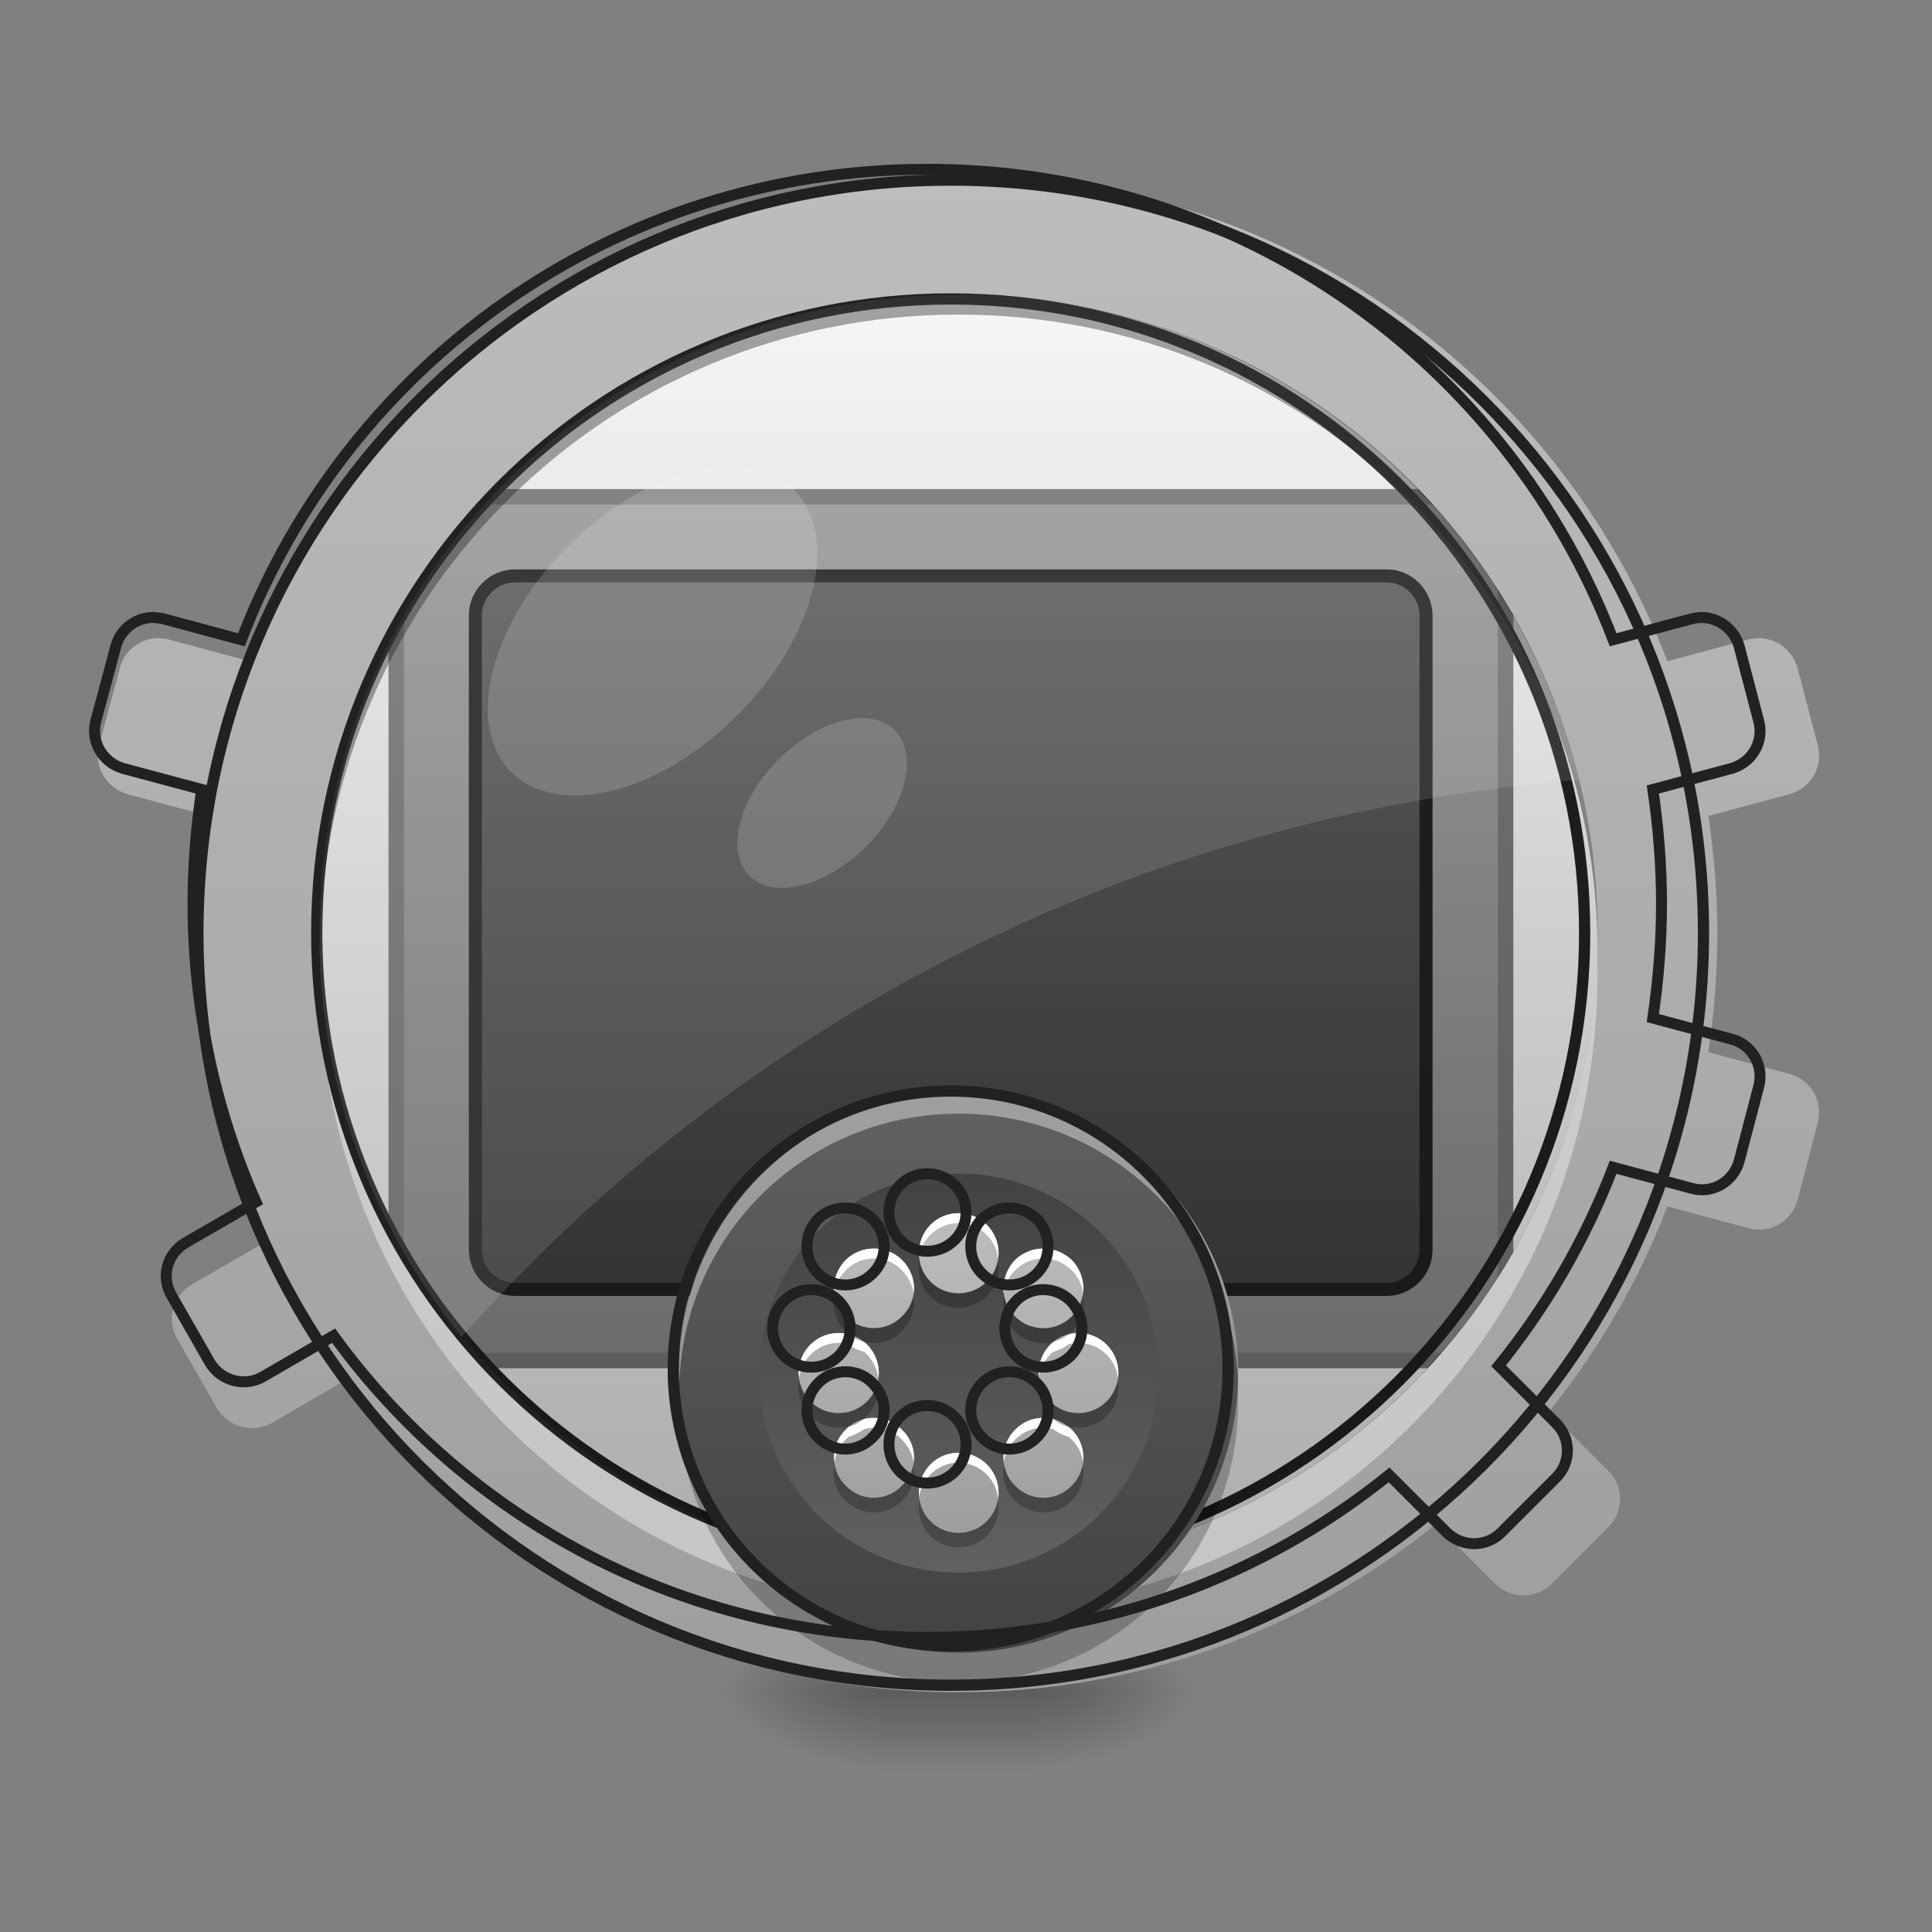 <svg height="16" viewBox="0 0 16 16" width="16" xmlns="http://www.w3.org/2000/svg" xmlns:xlink="http://www.w3.org/1999/xlink"><rect x="0" y="0" width="16" height="16" fill="#808080" stroke="none"/><linearGradient id="a" gradientUnits="userSpaceOnUse" x1="7.938" x2="7.938" y1="13.025" y2="2.44"><stop offset="0" stop-color="#e0e0e0"/><stop offset="1" stop-color="#eee"/></linearGradient><linearGradient id="b"><stop offset="0" stop-opacity=".275"/><stop offset="1" stop-opacity="0"/></linearGradient><linearGradient id="c" gradientUnits="userSpaceOnUse" x1="7.938" x2="7.938" xlink:href="#b" y1="14.017" y2="14.678"/><linearGradient id="d"><stop offset="0" stop-opacity=".314"/><stop offset=".222" stop-opacity=".275"/><stop offset="1" stop-opacity="0"/></linearGradient><radialGradient id="e" cx="450.909" cy="189.579" gradientTransform="matrix(0 -.039 -.07 -0 21.765 31.798)" gradientUnits="userSpaceOnUse" r="21.167" xlink:href="#d"/><radialGradient id="f" cx="450.909" cy="189.579" gradientTransform="matrix(-0 .039 .07 0 -5.889 -3.764)" gradientUnits="userSpaceOnUse" r="21.167" xlink:href="#d"/><radialGradient id="g" cx="450.909" cy="189.579" gradientTransform="matrix(-0 -.039 .07 -0 -5.889 31.798)" gradientUnits="userSpaceOnUse" r="21.167" xlink:href="#d"/><radialGradient id="h" cx="450.909" cy="189.579" gradientTransform="matrix(0 .039 -.07 0 21.765 -3.764)" gradientUnits="userSpaceOnUse" r="21.167" xlink:href="#d"/><linearGradient id="i"><stop offset="0" stop-color="#424242"/><stop offset="1" stop-color="#616161"/></linearGradient><linearGradient id="j" gradientTransform="matrix(1.4 0 0 1.363 -101.6 44.87)" gradientUnits="userSpaceOnUse" x1="254" x2="254" xlink:href="#i" y1="74.75" y2="-105.167"/><linearGradient id="k"><stop offset="0" stop-color="#9e9e9e"/><stop offset="1" stop-color="#bdbdbd"/></linearGradient><linearGradient id="l" gradientUnits="userSpaceOnUse" x1="5.292" x2="5.292" xlink:href="#k" y1="14.017" y2="1.448"/><linearGradient id="m" gradientTransform="matrix(1.2 0 0 1.125 -50.8 43.573)" gradientUnits="userSpaceOnUse" x1="254" x2="254" xlink:href="#i" y1="74.75" y2="-105.167"/><linearGradient id="n" gradientUnits="userSpaceOnUse" x1="7.938" x2="7.938" xlink:href="#b" y1="13.025" y2="2.44"/><linearGradient id="o" gradientUnits="userSpaceOnUse" x1="7.938" x2="7.938" xlink:href="#i" y1="13.686" y2="9.056"/><linearGradient id="p" gradientUnits="userSpaceOnUse" x1="7.938" x2="7.938" xlink:href="#i" y1="9.717" y2="13.025"/><linearGradient id="q" gradientUnits="userSpaceOnUse" x1="7.938" x2="7.938" xlink:href="#k" y1="12.694" y2="10.048"/><path d="m7.938 2.441c2.922 0 5.293 2.367 5.293 5.293 0 2.922-2.371 5.289-5.293 5.289s-5.293-2.367-5.293-5.289c0-2.926 2.371-5.293 5.293-5.293zm0 0" fill="url(#a)"/><path d="m7.277 13.969h1.324v.734h-1.324zm0 0" fill="url(#c)"/><path d="m8.602 14.016h1.32v-.66h-1.32zm0 0" fill="url(#e)"/><path d="m7.277 14.016h-1.324v.664h1.324zm0 0" fill="url(#f)"/><path d="m7.277 14.016h-1.324v-.66h1.324zm0 0" fill="url(#g)"/><path d="m8.602 14.016h1.32v.664h-1.32zm0 0" fill="url(#h)"/><path d="m120.613-84.013h266.725c8.249 0 14.874 6.499 14.874 14.374v201.981c0 7.874-6.624 14.374-14.874 14.374h-266.725c-8.124 0-14.749-6.499-14.749-14.374v-201.981c0-7.874 6.624-14.374 14.749-14.374zm0 0" fill="url(#j)" stroke="#212121" stroke-linecap="round" stroke-linejoin="round" stroke-width="4.143" transform="matrix(.031 0 0 .031 0 6.719)"/><path d="m7.938 1.449c-2.684 0-4.969 1.668-5.871 4.027l-.668-.18c-.031-.008-.059-.008-.086-.012-.145 0-.281.098-.32.246l-.172.641c-.047.176.059.355.234.406l.672.18c-.047.316-.074.645-.074.977 0 .91.195 1.773.539 2.555l-.602.348c-.16.094-.215.293-.121.453l.328.574c.094.156.297.211.453.121l.605-.352c1.141 1.57 2.988 2.582 5.082 2.582 1.5 0 2.875-.52 3.953-1.391l.492.492c.133.129.34.129.469 0l.469-.469c.129-.129.129-.336 0-.465l-.492-.492c.41-.508.742-1.078.98-1.699l.672.18c.176.051.355-.055.406-.23l.168-.641c.047-.176-.055-.359-.234-.406l-.672-.18c.047-.32.074-.648.074-.98s-.027-.66-.074-.977l.672-.18c.18-.051.281-.23.234-.406l-.168-.641c-.051-.176-.23-.281-.406-.234l-.672.18c-.902-2.359-3.184-4.027-5.871-4.027zm0 .992c2.934 0 5.293 2.359 5.293 5.293 0 2.93-2.359 5.289-5.293 5.289-2.93 0-5.293-2.359-5.293-5.289 0-2.934 2.363-5.293 5.293-5.293zm0 0" fill="url(#l)"/><path d="m2.648 7.898c0 .055-.004.109-.004.164 0 2.934 2.363 5.293 5.293 5.293 2.934 0 5.293-2.359 5.293-5.293 0-.055 0-.109-.004-.164-.086 2.855-2.41 5.125-5.289 5.125-2.875 0-5.203-2.27-5.289-5.125zm0 0" fill="#fff" fill-opacity=".392"/><path d="m7.938 2.441c2.922 0 5.293 2.367 5.293 5.293 0 2.922-2.371 5.289-5.293 5.289s-5.293-2.367-5.293-5.289c0-2.926 2.371-5.293 5.293-5.293zm0 0" fill="#fff" fill-opacity=".392"/><path d="m137.612-62.89h232.853c5.749 0 10.499 4.75 10.499 10.624v169.359c0 5.874-4.75 10.624-10.499 10.624h-232.853c-5.874 0-10.624-4.75-10.624-10.624v-169.359c0-5.874 4.75-10.624 10.624-10.624zm0 0" fill="url(#m)" stroke="#212121" stroke-linecap="round" stroke-linejoin="round" stroke-width="3.486" transform="matrix(.031 0 0 .031 0 6.719)"/><path d="m253.976-136.882c93.491 0 169.359 75.743 169.359 169.359 0 93.491-75.868 169.234-169.359 169.234-93.491 0-169.359-75.743-169.359-169.234 0-93.616 75.868-169.359 169.359-169.359zm0 0" fill="none" stroke="#212121" stroke-linecap="round" stroke-width="3" transform="matrix(.031 0 0 .031 0 6.719)"/><path d="m7.938 2.441c2.922 0 5.293 2.367 5.293 5.293 0 2.922-2.371 5.289-5.293 5.289s-5.293-2.367-5.293-5.289c0-2.926 2.371-5.293 5.293-5.293zm0 0" fill="url(#n)"/><path d="m7.938 9.055c1.281 0 2.316 1.039 2.316 2.316s-1.035 2.316-2.316 2.316c-1.277 0-2.316-1.039-2.316-2.316s1.039-2.316 2.316-2.316zm0 0" fill="url(#o)"/><path d="m7.938 9.719c.914 0 1.656.738 1.656 1.652 0 .914-.742 1.652-1.656 1.652s-1.652-.738-1.652-1.652c0-.914.738-1.652 1.652-1.652zm0 0" fill="url(#p)"/><path d="m7.938 10.047c-.184 0-.328.148-.328.332s.145.332.328.332.332-.148.332-.332-.148-.332-.332-.332zm.703.293c-.086 0-.168.031-.234.094-.129.133-.129.34 0 .469s.34.129.469 0 .129-.336 0-.469c-.066-.062-.152-.094-.234-.094zm-1.402 0c-.086 0-.172.031-.234.094-.129.133-.129.34 0 .469s.336.129.465 0c.133-.129.133-.336 0-.469-.062-.062-.148-.094-.23-.094zm-.293.699c-.184 0-.332.148-.332.332s.148.332.332.332c.184 0 .332-.148.332-.332s-.148-.332-.332-.332zm1.984 0c-.184 0-.328.148-.328.332s.145.332.328.332c.184 0 .332-.148.332-.332s-.148-.332-.332-.332zm-1.691.703c-.086 0-.172.031-.234.098-.129.129-.129.336 0 .465.129.133.336.133.465 0 .133-.129.133-.336 0-.465-.062-.066-.148-.098-.23-.098zm1.402 0c-.086 0-.168.031-.234.098-.129.129-.129.336 0 .465.129.133.34.133.469 0 .129-.129.129-.336 0-.465-.066-.066-.152-.098-.234-.098zm-.703.289c-.184 0-.328.148-.328.332 0 .184.145.332.328.332s.332-.148.332-.332c0-.184-.148-.332-.332-.332zm0 0" fill="url(#q)"/><path d="m7.938 10.047c-.184 0-.328.148-.328.332v.039c.02-.16.16-.289.328-.289s.309.129.328.289c.004-.012.004-.027.004-.039 0-.184-.148-.332-.332-.332zm.703.293c-.086 0-.168.031-.234.094-.074.078-.105.18-.094.277.008-.07.039-.137.094-.191.066-.066.148-.098.234-.098.082 0 .168.031.234.098.055.055.086.121.094.191.012-.098-.02-.199-.094-.277-.066-.062-.152-.094-.234-.094zm-1.402 0c-.086 0-.172.031-.234.094-.078.078-.109.18-.094.277.008-.07.039-.137.094-.191.062-.066.148-.098.234-.098.082 0 .168.031.23.098.055.055.086.121.098.191.012-.098-.02-.199-.098-.277-.062-.062-.148-.094-.23-.094zm-.293.699c-.184 0-.332.148-.332.332 0 .016.004.027.004.039.02-.16.16-.289.328-.289.027 0 .059.004.082.012.039.031.082.051.129.062.062.055.105.129.117.215.004-.012.004-.023.004-.039 0-.105-.047-.195-.121-.258-.047-.012-.09-.031-.129-.062-.023-.008-.055-.012-.082-.012zm1.984 0c-.027 0-.055.004-.082.012-.039.031-.082.051-.125.062-.074.062-.121.152-.121.258v.039c.012-.086.055-.16.121-.215.043-.012.086-.031.125-.062.027-.008.055-.012.082-.012.172 0 .309.129.328.289.004-.012.004-.023.004-.039 0-.184-.148-.332-.332-.332zm-1.691.703c-.027 0-.059.004-.082.008-.039.031-.082.055-.129.066-.008.008-.016.016-.023.023-.078.074-.109.176-.094.273.008-.07.039-.137.094-.191.008-.008.016-.016.023-.023.047-.012.09-.035.129-.062.023-.008.055-.012.082-.012.082 0 .168.031.23.098.055.055.086.121.098.191.012-.098-.02-.199-.098-.273-.062-.066-.148-.098-.23-.098zm1.402 0c-.086 0-.168.031-.234.098-.074.074-.105.176-.094.273.008-.07.039-.137.094-.191.066-.066.148-.098.234-.098.027 0 .055.004.082.012.035.027.078.051.125.062.008.008.02.016.027.023.055.055.086.121.094.191.012-.098-.02-.199-.094-.273-.008-.008-.02-.016-.027-.023-.047-.012-.09-.035-.125-.066-.027-.004-.055-.008-.082-.008zm-.703.289c-.184 0-.328.148-.328.332v.043c.02-.164.16-.293.328-.293s.309.129.328.293c.004-.016.004-.027.004-.043 0-.184-.148-.332-.332-.332zm0 0" fill="#fff"/><path d="m7.613 10.441c-.004.02-.004.039-.004.062 0 .184.145.328.328.328s.332-.145.332-.328c0-.023-.004-.043-.008-.062-.027.152-.16.27-.324.27-.16 0-.297-.117-.324-.27zm-.703.289c-.02.105.012.215.094.297.008.008.016.016.023.023.047.012.09.035.129.062.109.027.227 0 .312-.086.082-.082.113-.191.094-.297-.012.062-.043.125-.094.172-.129.129-.336.129-.465 0-.051-.047-.082-.109-.094-.172zm1.406 0c-.023.105.008.215.09.297.086.086.207.113.316.086.035-.027.078-.051.125-.062.008-.008.02-.016.027-.023.078-.082.109-.191.09-.297-.012.062-.043.125-.09.172-.129.129-.34.129-.469 0-.051-.047-.078-.109-.09-.172zm-1.695.703c-.004.02-.008.039-.008.062 0 .184.148.328.332.328.027 0 .059-.004.082-.008.039-.031.082-.055.129-.066.074-.059.121-.152.121-.254 0-.023-.004-.043-.008-.062-.027.152-.16.27-.324.27-.16 0-.297-.117-.324-.27zm1.984 0c-.004.02-.004.039-.004.062 0 .102.047.195.121.254.043.012.086.035.125.066.027.004.055.008.082.008.184 0 .332-.145.332-.328 0-.023-.004-.043-.008-.062-.027.152-.16.27-.324.27-.16 0-.297-.117-.324-.27zm-1.043.699c-.012.066-.043.125-.094.172-.129.133-.336.133-.465 0-.051-.047-.082-.105-.094-.172-.02.105.012.219.094.297.129.129.336.129.465 0 .082-.078.113-.191.094-.297zm.754 0c-.023.105.008.219.09.297.129.129.34.129.469 0 .078-.078.109-.191.09-.297-.012.066-.043.125-.09.172-.129.133-.34.133-.469 0-.051-.047-.078-.105-.09-.172zm-.703.293c-.004.02-.004.039-.004.062 0 .184.145.328.328.328s.332-.145.332-.328c0-.023-.004-.043-.008-.062-.027.152-.16.27-.324.27-.16 0-.297-.117-.324-.27zm0 0" fill-opacity=".235"/><path d="m959.908 1215.002c-22.203 0-39.681 17.951-39.681 40.154s17.479 40.154 39.681 40.154c22.203 0 40.154-17.951 40.154-40.154s-17.951-40.154-40.154-40.154zm85.031 35.43c-10.393 0-20.313 3.779-28.344 11.338-15.589 16.061-15.589 41.098 0 56.688 15.589 15.589 41.098 15.589 56.688 0 15.589-15.589 15.589-40.626 0-56.688-8.031-7.558-18.423-11.338-28.344-11.338zm-169.59 0c-10.393 0-20.785 3.779-28.344 11.338-15.589 16.061-15.589 41.098 0 56.688 15.589 15.589 40.626 15.589 56.215 0 16.061-15.589 16.061-40.626 0-56.688-7.558-7.558-17.951-11.338-27.871-11.338zm-35.43 84.559c-22.203 0-40.154 17.951-40.154 40.154s17.951 40.154 40.154 40.154c22.203 0 40.154-17.951 40.154-40.154s-17.951-40.154-40.154-40.154zm239.977 0c-22.203 0-39.681 17.951-39.681 40.154s17.479 40.154 39.681 40.154c22.203 0 40.154-17.951 40.154-40.154s-17.951-40.154-40.154-40.154zm-204.547 85.031c-10.393 0-20.785 3.779-28.344 11.81-15.589 15.589-15.589 40.626 0 56.215 15.589 16.061 40.626 16.061 56.215 0 16.061-15.589 16.061-40.626 0-56.215-7.558-8.031-17.951-11.81-27.871-11.81zm169.59 0c-10.393 0-20.313 3.779-28.344 11.81-15.589 15.589-15.589 40.626 0 56.215 15.589 16.061 41.098 16.061 56.688 0 15.589-15.589 15.589-40.626 0-56.215-8.031-8.031-18.423-11.81-28.344-11.81zm-85.031 34.957c-22.203 0-39.681 17.951-39.681 40.154s17.479 40.154 39.681 40.154c22.203 0 40.154-17.951 40.154-40.154s-17.951-40.154-40.154-40.154zm0 0" fill="none" stroke="#212121" stroke-linecap="round" stroke-width="11.339" transform="scale(.008)"/><path d="m7.938 9.055c-1.281 0-2.316 1.035-2.316 2.316 0 .027.004.055.004.082.043-1.242 1.059-2.23 2.312-2.23s2.27.988 2.316 2.23c0-.027 0-.055 0-.082 0-1.281-1.031-2.316-2.316-2.316zm0 0" fill="#fff" fill-opacity=".392"/><path d="m5.625 11.496c0 .039-.004.082-.004.121 0 1.285 1.035 2.316 2.316 2.316 1.285 0 2.316-1.031 2.316-2.316 0-.039 0-.082-.004-.121-.062 1.223-1.07 2.191-2.312 2.191s-2.246-.969-2.312-2.191zm0 0" fill-opacity=".235"/><path d="m253.976 74.722c40.996 0 74.118 33.247 74.118 74.118s-33.122 74.118-74.118 74.118c-40.871 0-74.118-33.247-74.118-74.118s33.247-74.118 74.118-74.118zm0 0" fill="none" stroke="#212121" stroke-linecap="round" stroke-width="3" transform="matrix(.031 0 0 .031 0 6.719)"/><path d="m6.574 4.055c.387.387.18 1.223-.469 1.871-.645.645-1.48.855-1.871.469-.387-.391-.176-1.227.469-1.871.648-.648 1.484-.855 1.871-.469zm0 0" fill="#fff" fill-opacity=".157"/><path d="m7.41 6.047c.199.199.094.633-.238.965-.336.332-.766.441-.965.242-.199-.199-.094-.633.242-.965.332-.332.762-.441.961-.242zm0 0" fill="#fff" fill-opacity=".157"/><path d="m959.908 175.259c-324.536 0-600.888 201.713-710.011 487.04l-80.78-21.73c-3.779-.945-7.086-.945-10.393-1.417-17.479 0-34.013 11.81-38.736 29.761l-20.785 77.473c-5.669 21.258 7.086 42.988 28.344 49.129l81.252 21.73c-5.669 38.264-8.976 77.945-8.976 118.099 0 110.068 23.62 214.468 65.191 308.947l-72.749 42.043c-19.368 11.338-25.982 35.43-14.644 54.798l39.681 69.442c11.338 18.896 35.902 25.509 54.798 14.644l73.221-42.516c137.94 189.903 361.383 312.254 614.587 312.254 181.4 0 347.683-62.829 478.065-168.173l59.522 59.522c16.061 15.589 41.098 15.589 56.688 0l56.688-56.688c15.589-15.589 15.589-40.626 0-56.215l-59.522-59.522c49.602-61.411 89.755-130.381 118.571-205.492l81.252 21.73c21.258 6.141 42.988-6.614 49.129-27.871l20.313-77.473c5.669-21.258-6.614-43.46-28.344-49.129l-81.252-21.73c5.669-38.736 8.976-78.418 8.976-118.571s-3.307-79.835-8.976-118.099l81.252-21.73c21.73-6.141 34.013-27.871 28.344-49.129l-20.313-77.473c-6.141-21.258-27.871-34.013-49.129-28.344l-81.252 21.73c-109.123-285.327-385.003-487.04-710.011-487.04zm0 0" fill="none" stroke="#212121" stroke-linecap="round" stroke-width="11.339" transform="scale(.008)"/><path d="m7.938 2.441c-2.93 0-5.293 2.359-5.293 5.293 0 .027 0 .055.004.082.043-2.895 2.387-5.211 5.289-5.211 2.906 0 5.25 2.316 5.293 5.211 0-.027 0-.055 0-.082 0-2.934-2.359-5.293-5.293-5.293zm0 0" fill-opacity=".392"/><path d="m253.976-168.629c111.114 0 201.106 89.991 201.106 201.106 0 110.989-89.991 200.981-201.106 200.981-110.989 0-201.106-89.991-201.106-200.981 0-111.114 90.116-201.106 201.106-201.106zm0 0" fill="none" stroke="#212121" stroke-linecap="round" stroke-width="3" transform="matrix(.031 0 0 .031 0 6.719)"/><path d="m7.938 2.441c-2.93 0-5.293 2.359-5.293 5.293 0 1.266.441 2.426 1.18 3.336 2.305-2.598 5.57-4.316 9.254-4.613-.57-2.312-2.648-4.016-5.141-4.016zm0 0" fill="#fff" fill-opacity=".118"/></svg>
